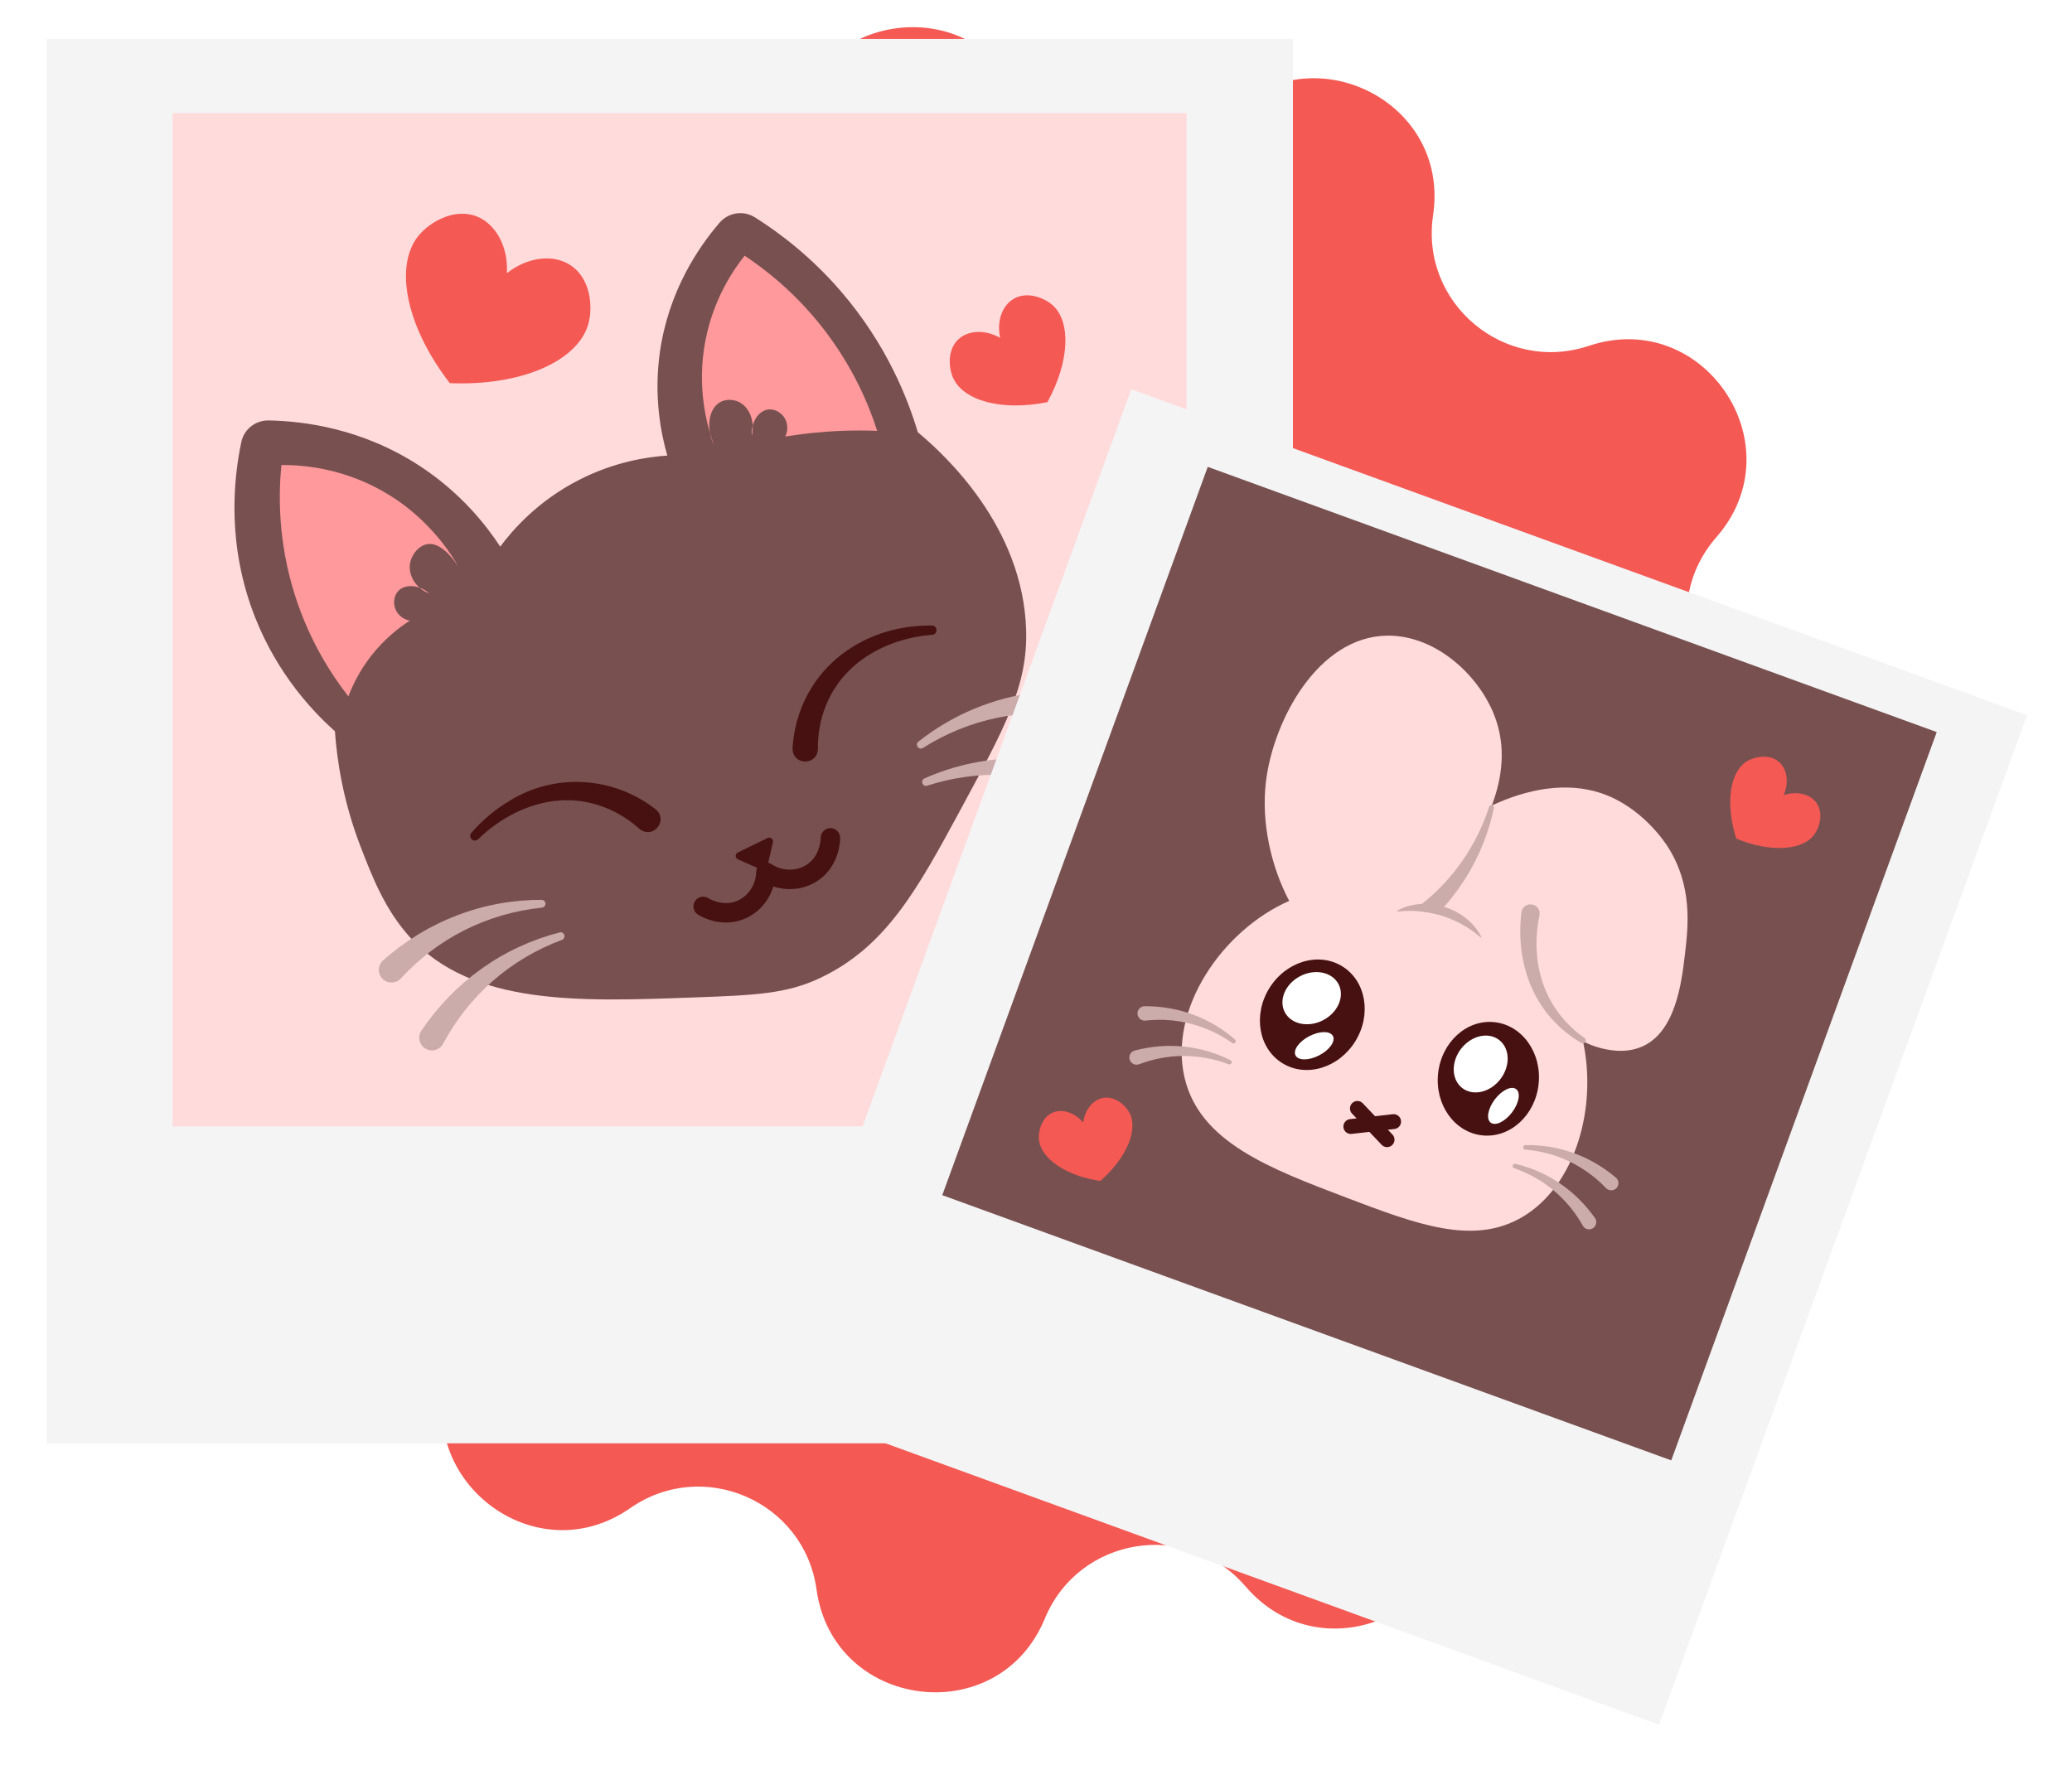 <svg width="213" height="182" viewBox="0 0 213 182" fill="none" xmlns="http://www.w3.org/2000/svg">
<path d="M128.042 163.117C122.088 156.177 110.897 157.966 107.409 166.418C102.641 177.97 85.655 175.803 83.939 163.427C82.683 154.37 72.302 149.832 64.795 155.057C54.534 162.197 41.418 151.201 46.671 139.861C50.515 131.565 44.236 122.137 35.096 122.477C22.6 122.94 17.515 106.603 28.071 99.902C35.793 94.999 35.612 83.678 27.739 79.024C16.975 72.664 21.537 56.17 34.043 56.237C43.192 56.286 49.164 46.662 45.059 38.495C39.447 27.33 52.207 15.92 62.689 22.731C70.359 27.713 80.592 22.847 81.556 13.757C82.877 1.331 99.782 -1.375 104.919 10.02C108.677 18.356 119.917 19.788 125.647 12.661C133.479 2.92 149.166 9.78 147.32 22.139C145.969 31.18 154.652 38.458 163.329 35.559C175.187 31.595 184.674 45.84 176.436 55.24C170.409 62.119 173.774 72.931 182.642 75.18C194.763 78.254 195.033 95.362 183.019 98.819C174.229 101.347 171.208 112.264 177.453 118.946C185.985 128.079 176.958 142.619 164.981 139.036C156.215 136.415 147.772 143.966 149.408 152.959C151.646 165.252 136.184 172.607 128.048 163.12L128.042 163.117Z" fill="#F45954"/>
<g filter="url(#filter0_d_2068_4551)">
<path d="M133.912 0H5.811V144.399H133.912V0Z" fill="#F4F4F4"/>
</g>
<path d="M121.987 11.64H17.736V115.814H121.987V11.64Z" fill="#FFDBDC"/>
<path d="M51.42 56.206C52.673 54.522 55.243 51.533 59.517 49.346C63.204 47.459 66.585 46.974 68.599 46.842C67.933 44.523 67.199 40.764 67.831 36.242C68.713 29.968 71.777 25.452 73.966 22.902C74.878 21.837 76.428 21.604 77.614 22.353C80.214 23.991 83.404 26.427 86.438 29.946C91.203 35.475 93.355 41.096 94.35 44.44C97.061 46.707 105.173 54.095 105.486 64.79C105.652 70.479 103.349 74.731 98.747 83.239C94.35 91.363 91.151 97.275 84.39 100.515C80.85 102.212 77.586 102.328 71.058 102.565C59.486 102.985 48.596 103.378 42.194 96.416C39.584 93.578 38.233 90.075 37.066 87.046C35.24 82.309 34.638 78.091 34.429 75.188C32.218 73.212 28.562 69.393 26.225 63.477C23.293 56.053 24.002 49.269 24.807 45.452C25.086 44.133 26.265 43.203 27.616 43.228C31.27 43.296 37.303 44.059 43.222 47.956C47.38 50.693 49.962 53.972 51.426 56.206H51.42Z" fill="#785050"/>
<path d="M73.399 45.76C72.76 44.027 71.55 40.001 72.52 35C73.356 30.69 75.407 27.72 76.549 26.29C78.732 27.738 81.772 30.116 84.609 33.758C87.737 37.774 89.337 41.689 90.175 44.3C89.027 44.254 87.805 44.251 86.512 44.3C84.397 44.383 82.459 44.6 80.725 44.886C81.072 44.168 80.982 43.336 80.503 42.763C80.132 42.318 79.53 42.029 78.965 42.103C78.026 42.226 77.175 43.349 77.28 44.812C77.639 43.232 76.988 41.784 75.889 41.299C75.311 41.044 74.556 41.032 73.985 41.373C72.92 42.008 72.502 43.87 73.399 45.766V45.76Z" fill="#FF999B"/>
<path d="M47.249 58.504C47.227 58.523 45.127 54.059 39.994 50.886C35.404 48.048 30.909 47.8 28.931 47.812C28.643 50.687 28.529 55.568 30.322 61.207C31.842 65.987 34.148 69.466 35.815 71.602C36.229 70.5 36.942 68.991 38.158 67.429C39.555 65.641 41.065 64.496 42.128 63.815C41.345 63.662 40.734 63.088 40.565 62.361C40.433 61.796 40.565 61.143 40.967 60.738C41.63 60.063 43.042 60.06 44.145 61.026C42.686 60.48 41.894 59.056 42.177 57.798C42.376 56.912 43.129 56.031 44.016 55.936C45.711 55.752 47.258 58.489 47.243 58.504H47.249Z" fill="#FF999B"/>
<path d="M81.471 76.898C81.999 69.209 88.311 64.221 95.809 64.313C96.411 64.331 96.439 65.221 95.834 65.27C92.745 65.503 89.57 66.703 87.357 68.875C85.174 70.983 84.031 73.986 84.081 76.99C84.031 78.794 81.397 78.708 81.474 76.895L81.471 76.898Z" fill="#471111"/>
<path d="M65.724 85.216C63.501 83.197 60.489 82.065 57.465 82.31C54.376 82.531 51.377 84.117 49.163 86.277C48.975 86.471 48.665 86.474 48.478 86.283C48.3 86.105 48.294 85.823 48.453 85.633C49.58 84.329 50.891 83.234 52.371 82.347C57.029 79.439 63.056 79.822 67.391 83.203C68.782 84.338 67.109 86.366 65.727 85.213L65.724 85.216Z" fill="#471111"/>
<path d="M94.414 76.254C97.88 73.489 102.129 71.725 106.541 71.188C108.028 71.007 109.538 70.955 111.046 71.038C111.767 71.075 112.323 71.691 112.283 72.412C112.246 73.182 111.531 73.756 110.769 73.63C108.071 73.195 105.289 73.241 102.596 73.784C99.867 74.339 97.235 75.404 94.874 76.904C94.454 77.168 94.017 76.57 94.41 76.254H94.414Z" fill="#CCABAB"/>
<path d="M95.028 80.037C99.075 78.23 103.631 77.582 108.037 78.165C109.523 78.362 110.997 78.69 112.437 79.147C113.128 79.362 113.511 80.098 113.29 80.788C113.063 81.525 112.225 81.902 111.522 81.589C109.019 80.491 106.314 79.84 103.573 79.693C100.791 79.546 97.978 79.92 95.317 80.782C94.844 80.933 94.57 80.245 95.031 80.037H95.028Z" fill="#CCABAB"/>
<path d="M55.711 93.322C52.926 93.607 50.203 94.401 47.716 95.656C46.485 96.282 45.315 97.015 44.225 97.844C43.138 98.675 42.128 99.599 41.21 100.599C40.722 101.13 39.896 101.167 39.365 100.679C38.794 100.16 38.803 99.24 39.386 98.734C40.519 97.733 41.735 96.841 43.015 96.058C45.561 94.515 48.382 93.429 51.302 92.907C52.751 92.643 54.216 92.515 55.674 92.518C55.895 92.518 56.074 92.699 56.074 92.919C56.074 93.125 55.914 93.297 55.714 93.318L55.711 93.322Z" fill="#CCABAB"/>
<path d="M57.77 96.635C55.145 97.608 52.707 99.059 50.616 100.897C49.582 101.811 48.633 102.814 47.785 103.888C46.941 104.965 46.195 106.112 45.556 107.309C45.219 107.947 44.426 108.186 43.788 107.849C43.103 107.49 42.885 106.597 43.321 105.962C44.169 104.71 45.12 103.541 46.164 102.464C48.243 100.335 50.702 98.577 53.395 97.341C54.731 96.724 56.118 96.233 57.531 95.871C57.746 95.816 57.964 95.945 58.019 96.16C58.071 96.359 57.958 96.565 57.77 96.635Z" fill="#CCABAB"/>
<path d="M72.284 93.193C72.462 93.303 74.206 94.349 76.128 93.561C77.657 92.935 78.686 91.407 78.735 89.674C80.206 90.643 82.088 90.665 83.494 89.732C85.333 88.514 85.367 86.32 85.367 86.148" stroke="#471111" stroke-width="2" stroke-linecap="round" stroke-linejoin="round"/>
<path d="M75.848 87.649C76.867 87.151 77.886 86.658 78.906 86.16C79.201 86.016 79.532 86.28 79.458 86.599C79.225 87.612 78.989 88.624 78.755 89.637L75.86 88.357C75.556 88.222 75.547 87.796 75.848 87.649Z" fill="#471111"/>
<path d="M43.028 24.231C44.17 22.832 46.697 21.357 48.988 22.243C50.968 23.02 52.261 25.363 52.107 28.094C54.232 26.407 56.906 26.094 58.669 27.284C60.717 28.637 60.968 31.555 60.486 33.291C59.452 37.038 53.753 39.707 46.24 39.394C41.65 33.451 40.541 27.26 43.028 24.231Z" fill="#F45954"/>
<path d="M97.987 38.875C97.505 37.817 97.37 35.936 98.54 34.868C99.553 33.945 101.278 33.868 102.814 34.736C102.445 33.028 103.025 31.395 104.22 30.717C105.586 29.923 107.345 30.61 108.211 31.383C110.081 33.049 109.998 37.102 107.674 41.348C102.927 42.302 99.031 41.173 97.99 38.875H97.987Z" fill="#F45954"/>
<g filter="url(#filter1_d_2068_4551)">
<path d="M209.379 69.536L117.296 36.027L79.467 139.827L171.551 173.336L209.379 69.536Z" fill="#F4F4F4"/>
</g>
<path d="M199.094 75.271L124.156 48.001L96.866 122.884L171.804 150.153L199.094 75.271Z" fill="#785050"/>
<path d="M106.797 117.118C106.726 116.232 107.125 114.845 108.243 114.381C109.213 113.983 110.475 114.381 111.347 115.406C111.531 114.081 112.376 113.059 113.41 112.884C114.602 112.669 115.686 113.624 116.106 114.406C117.015 116.093 115.891 118.984 113.11 121.429C109.45 120.874 106.941 119.042 106.797 117.118Z" fill="#F45954"/>
<path d="M164.581 107.77C165.223 107.93 167.05 108.378 168.809 107.605C172.269 106.086 172.871 100.996 173.209 98.13C173.544 95.295 174.035 91.138 171.459 87.079C171.17 86.625 168.76 82.937 164.572 81.544C160.998 80.357 156.973 81.121 153.359 82.821C154.461 79.878 154.861 76.681 153.586 73.475C151.922 69.29 147.473 65.262 142.545 65.357C135.487 65.495 130.896 74.043 130.138 80.372C129.631 84.603 130.682 89.129 132.527 92.629C125.658 95.636 120.095 103.763 121.781 110.841C123.346 117.419 130.467 120.122 138.422 123.144C145.594 125.869 151.422 128.081 156.445 125.16C161.959 121.951 164.216 113.885 162.727 107.052C163.286 107.35 163.9 107.602 164.581 107.77Z" fill="#FFDBDC"/>
<path d="M179.618 78.254C180.426 77.776 181.921 77.503 182.882 78.343C183.711 79.073 183.926 80.448 183.364 81.752C184.703 81.307 186.063 81.626 186.711 82.522C187.469 83.547 187.073 85.013 186.53 85.777C185.36 87.422 182.099 87.713 178.489 86.225C177.306 82.51 177.865 79.288 179.618 78.251V78.254Z" fill="#F45954"/>
<path d="M152.198 96.375C150.915 95.261 149.37 94.448 147.731 94.015C147.077 93.843 146.404 93.727 145.732 93.681C145.431 93.659 145.13 93.65 144.826 93.653C144.442 93.653 144.059 93.675 143.678 93.715C143.632 93.721 143.607 93.653 143.65 93.629L143.666 93.619C144.433 93.196 145.293 92.978 146.171 92.941C146.936 92.911 147.712 93.012 148.452 93.239C150.07 93.736 151.516 94.81 152.263 96.304L152.272 96.319C152.29 96.362 152.235 96.405 152.201 96.375H152.198Z" fill="#CCABAB"/>
<path d="M151.32 89.168C150.525 90.616 149.561 91.988 148.453 93.24C148.219 93.503 147.98 93.761 147.734 94.016C147.08 93.844 146.408 93.727 145.735 93.681C145.751 93.46 145.846 93.243 146.015 93.077C146.039 93.052 146.067 93.031 146.092 93.009C146.119 92.988 146.147 92.966 146.171 92.945C147.743 91.699 149.143 90.211 150.307 88.542C151.492 86.846 152.432 84.953 153.083 82.952C153.126 82.817 153.267 82.744 153.402 82.79C153.528 82.829 153.599 82.958 153.571 83.084C153.129 85.192 152.373 87.254 151.317 89.171L151.32 89.168Z" fill="#CCABAB"/>
<path d="M158.257 94.116C157.769 96.405 157.846 98.862 158.61 101.096C159.378 103.372 160.919 105.358 162.899 106.735C163.034 106.83 163.068 107.017 162.973 107.152C162.884 107.281 162.709 107.318 162.577 107.241C160.336 105.953 158.497 103.94 157.456 101.55C156.39 99.126 156.077 96.426 156.406 93.8C156.614 92.524 158.484 92.84 158.257 94.116Z" fill="#CCABAB"/>
<path d="M158.165 111.49C158.523 108.277 156.501 105.415 153.649 105.098C150.798 104.781 148.196 107.129 147.838 110.342C147.481 113.555 149.502 116.417 152.354 116.734C155.205 117.051 157.807 114.704 158.165 111.49Z" fill="#471111"/>
<path d="M154.25 110.94C155.29 109.569 155.221 107.768 154.096 106.916C152.972 106.065 151.217 106.486 150.178 107.857C149.139 109.228 149.207 111.029 150.332 111.88C151.457 112.732 153.211 112.311 154.25 110.94Z" fill="white"/>
<path d="M155.435 114.373C156.157 113.421 156.347 112.35 155.859 111.981C155.371 111.611 154.39 112.084 153.669 113.036C152.947 113.988 152.757 115.059 153.245 115.429C153.733 115.798 154.713 115.326 155.435 114.373Z" fill="white"/>
<path d="M139.325 107.061C141.024 104.31 140.423 100.859 137.982 99.353C135.54 97.847 132.183 98.856 130.484 101.607C128.784 104.358 129.385 107.809 131.827 109.315C134.268 110.822 137.625 109.812 139.325 107.061Z" fill="#471111"/>
<path d="M136.017 104.893C137.544 104.099 138.253 102.441 137.602 101.191C136.95 99.941 135.184 99.571 133.658 100.365C132.131 101.16 131.422 102.817 132.074 104.068C132.725 105.318 134.491 105.688 136.017 104.893Z" fill="white"/>
<path d="M135.616 108.504C136.676 107.952 137.306 107.065 137.024 106.523C136.741 105.98 135.652 105.988 134.592 106.539C133.531 107.091 132.901 107.978 133.184 108.521C133.467 109.063 134.555 109.056 135.616 108.504Z" fill="white"/>
<path d="M139.541 113.967L142.587 117.179" stroke="#471111" stroke-width="1.53" stroke-miterlimit="10" stroke-linecap="round"/>
<path d="M138.865 115.826L143.262 115.32" stroke="#471111" stroke-width="1.53" stroke-miterlimit="10" stroke-linecap="round"/>
<path d="M156.794 117.741C159.312 117.677 161.839 118.336 164.019 119.603C164.752 120.03 165.456 120.524 166.11 121.079C166.423 121.343 166.463 121.812 166.199 122.125C165.919 122.46 165.397 122.475 165.096 122.159C163.497 120.475 161.4 119.211 159.134 118.606C158.369 118.401 157.58 118.263 156.782 118.195C156.502 118.174 156.512 117.747 156.794 117.741Z" fill="#CCABAB"/>
<path d="M155.774 119.664C158.227 120.232 160.509 121.502 162.302 123.276C162.907 123.874 163.459 124.527 163.957 125.227C164.196 125.561 164.116 126.025 163.782 126.264C163.426 126.518 162.916 126.402 162.707 126.018C161.58 123.987 159.867 122.239 157.822 121.088C157.134 120.695 156.407 120.367 155.648 120.103C155.384 120.014 155.498 119.603 155.774 119.667V119.664Z" fill="#CCABAB"/>
<path d="M126.675 107.242C125.379 106.325 123.918 105.644 122.386 105.254C120.866 104.864 119.288 104.766 117.756 104.935C117.347 104.981 116.982 104.686 116.936 104.278C116.884 103.843 117.234 103.453 117.673 103.456C118.529 103.453 119.386 103.524 120.224 103.668C121.888 103.959 123.5 104.551 124.943 105.417C125.662 105.846 126.334 106.337 126.957 106.883C127.053 106.966 127.062 107.11 126.979 107.205C126.902 107.294 126.77 107.307 126.675 107.239V107.242Z" fill="#CCABAB"/>
<path d="M126.315 109.426C124.829 108.862 123.245 108.57 121.664 108.573C120.095 108.576 118.544 108.874 117.101 109.423C116.717 109.567 116.291 109.377 116.143 108.994C115.984 108.586 116.226 108.119 116.65 108.012C117.479 107.794 118.323 107.65 119.174 107.579C120.859 107.447 122.566 107.613 124.181 108.092C124.983 108.328 125.76 108.635 126.496 109.009C126.61 109.064 126.653 109.202 126.598 109.316C126.546 109.42 126.42 109.466 126.312 109.426H126.315Z" fill="#CCABAB"/>
<defs>
<filter id="filter0_d_2068_4551" x="0.811" y="0" width="136.102" height="152.399" filterUnits="userSpaceOnUse" color-interpolation-filters="sRGB">
<feFlood flood-opacity="0" result="BackgroundImageFix"/>
<feColorMatrix in="SourceAlpha" type="matrix" values="0 0 0 0 0 0 0 0 0 0 0 0 0 0 0 0 0 0 127 0" result="hardAlpha"/>
<feOffset dx="-1" dy="4"/>
<feGaussianBlur stdDeviation="2"/>
<feComposite in2="hardAlpha" operator="out"/>
<feColorMatrix type="matrix" values="0 0 0 0 0.8 0 0 0 0 0.239 0 0 0 0 0.239 0 0 0 0.2 0"/>
<feBlend mode="normal" in2="BackgroundImageFix" result="effect1_dropShadow_2068_4551"/>
<feBlend mode="normal" in="SourceGraphic" in2="effect1_dropShadow_2068_4551" result="shape"/>
</filter>
<filter id="filter1_d_2068_4551" x="74.467" y="36.027" width="137.912" height="145.31" filterUnits="userSpaceOnUse" color-interpolation-filters="sRGB">
<feFlood flood-opacity="0" result="BackgroundImageFix"/>
<feColorMatrix in="SourceAlpha" type="matrix" values="0 0 0 0 0 0 0 0 0 0 0 0 0 0 0 0 0 0 127 0" result="hardAlpha"/>
<feOffset dx="-1" dy="4"/>
<feGaussianBlur stdDeviation="2"/>
<feComposite in2="hardAlpha" operator="out"/>
<feColorMatrix type="matrix" values="0 0 0 0 0.8 0 0 0 0 0.239 0 0 0 0 0.239 0 0 0 0.2 0"/>
<feBlend mode="normal" in2="BackgroundImageFix" result="effect1_dropShadow_2068_4551"/>
<feBlend mode="normal" in="SourceGraphic" in2="effect1_dropShadow_2068_4551" result="shape"/>
</filter>
</defs>
</svg>
